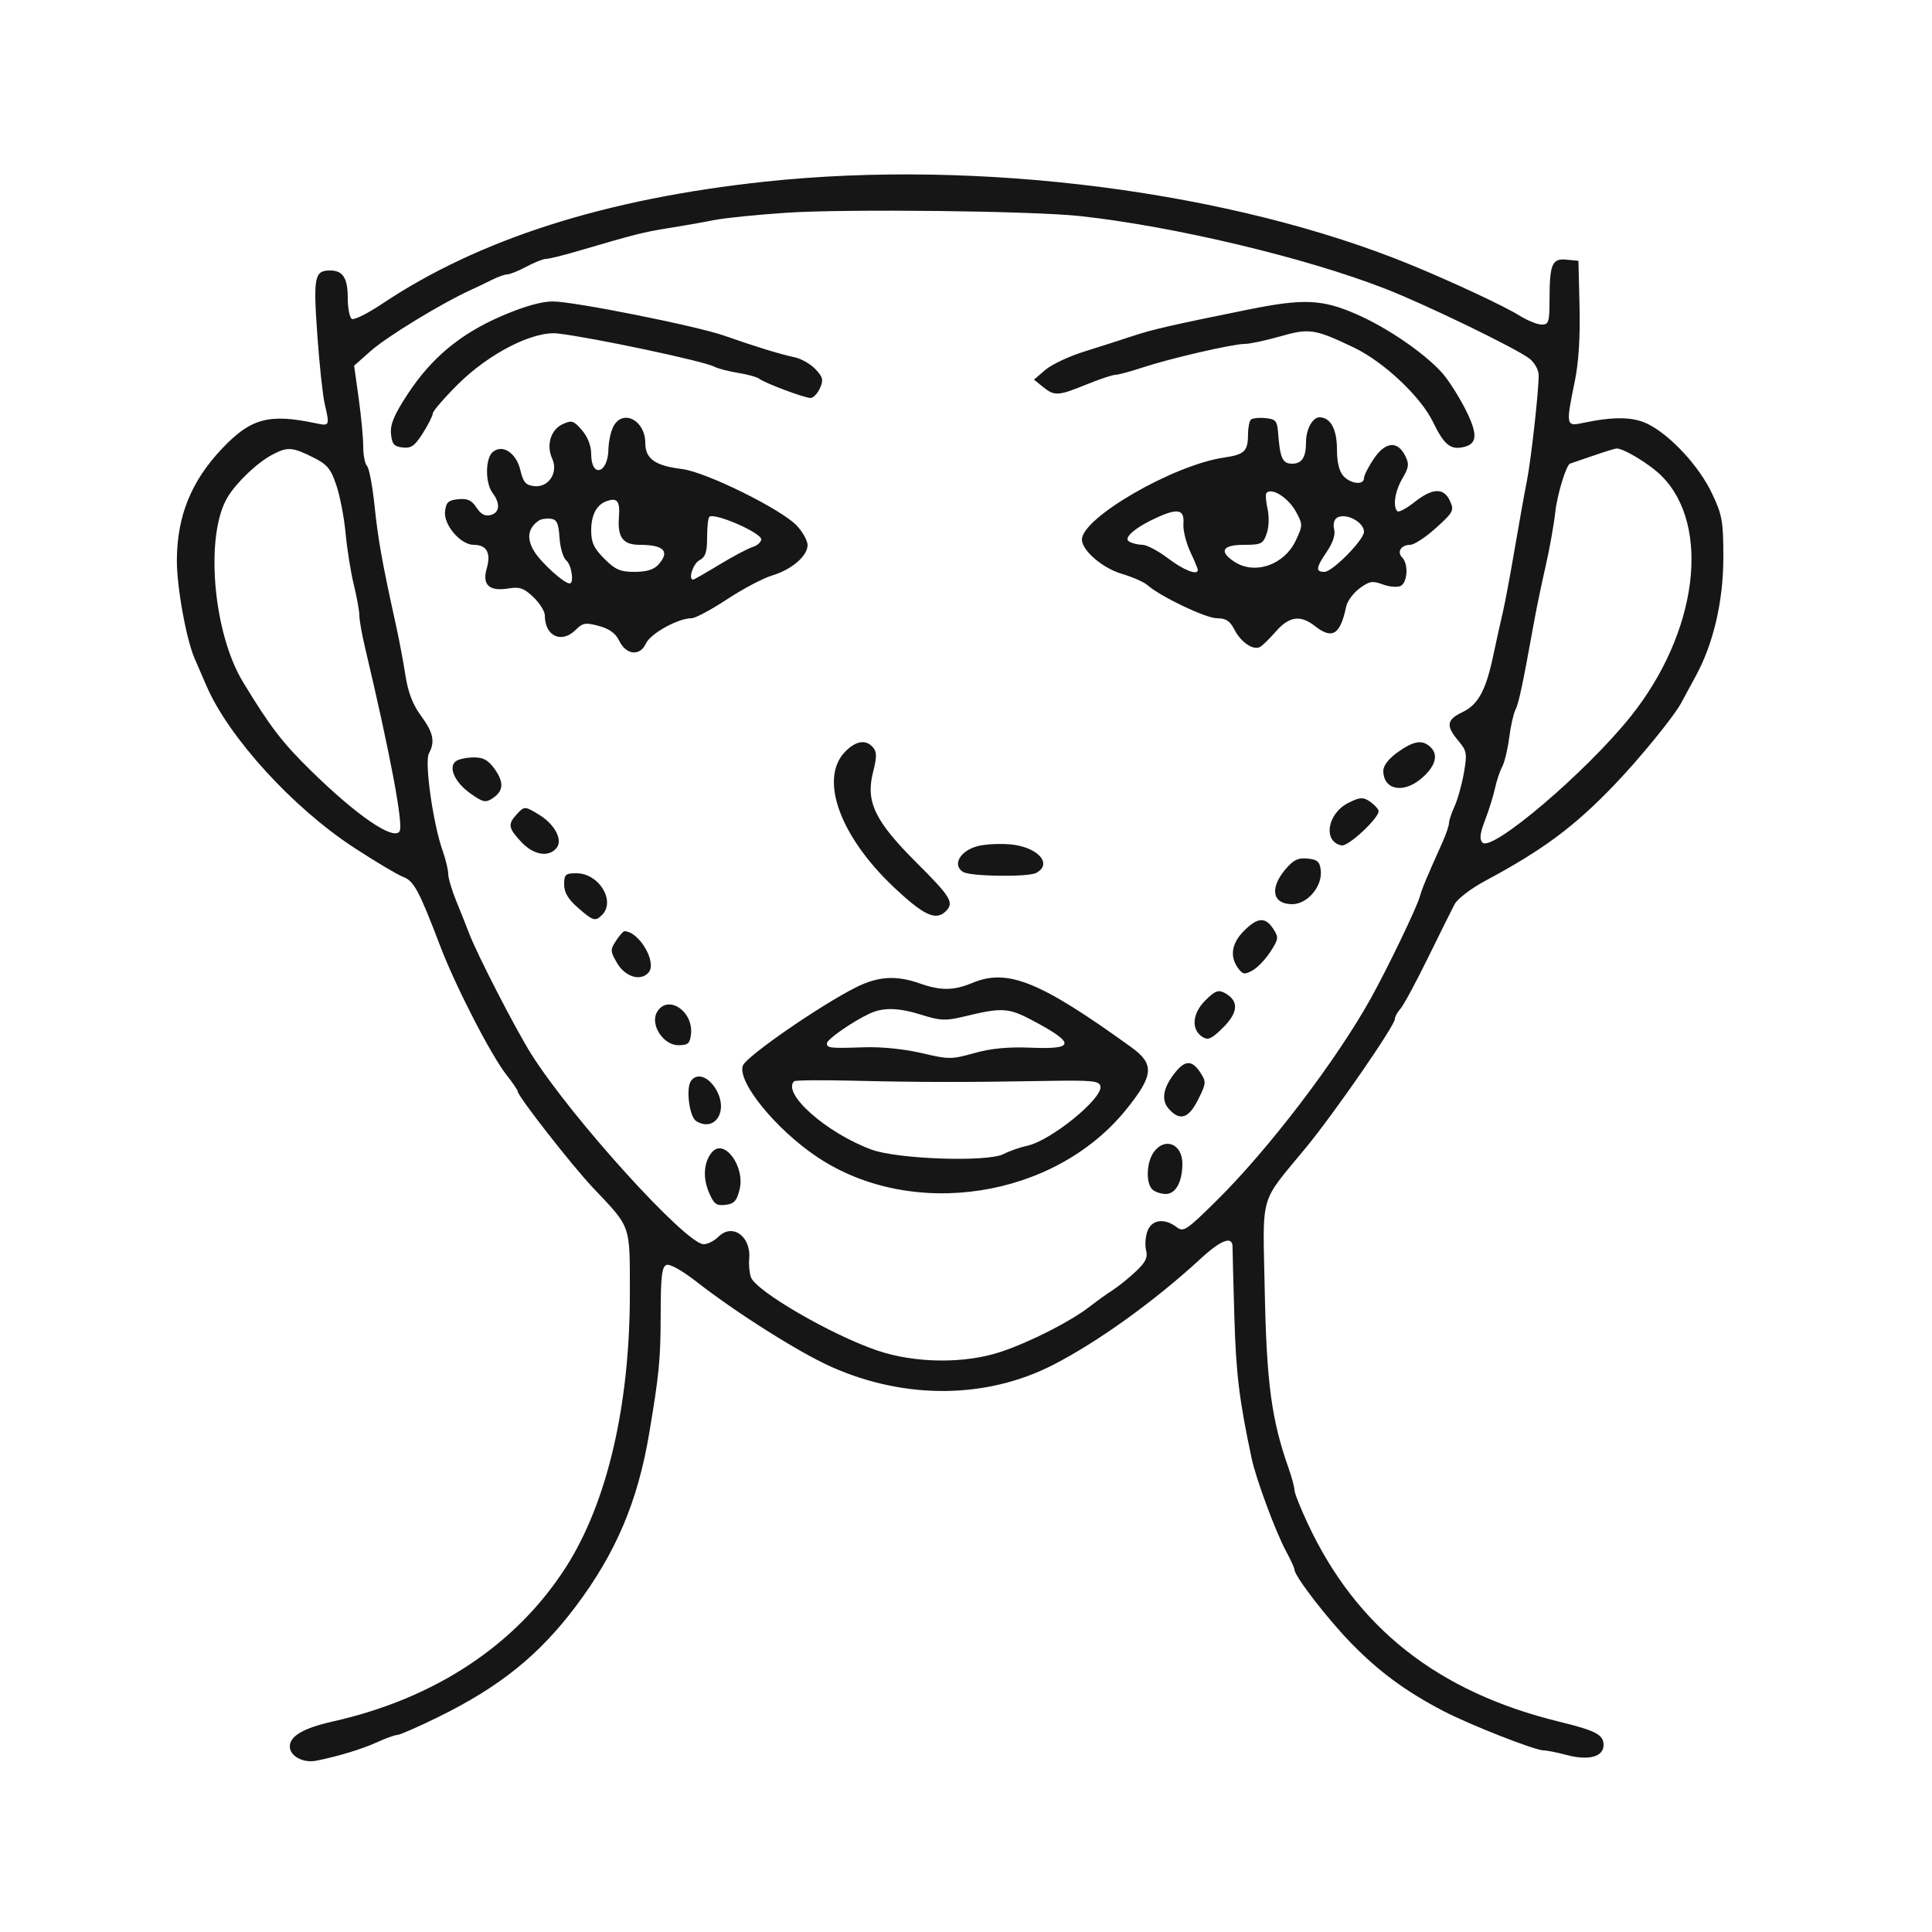 <svg xmlns="http://www.w3.org/2000/svg" width="500" height="500" viewBox="0 0 500 500" version="1.1"><path d="M 198 47.010 C 156.631 51.438, 123.902 61.890, 98.797 78.690 C 95.110 81.157, 91.623 82.885, 91.047 82.529 C 90.471 82.173, 90 79.749, 90 77.141 C 90 71.944, 88.754 70, 85.422 70 C 81.392 70, 81.061 71.646, 82.107 86.498 C 82.647 94.167, 83.508 102.255, 84.020 104.471 C 85.354 110.242, 85.329 110.296, 81.750 109.542 C 69.554 106.971, 64.901 108.237, 57.404 116.167 C 49.469 124.561, 45.832 133.559, 45.772 144.945 C 45.736 151.869, 48.197 165.458, 50.400 170.500 C 51.120 172.150, 52.486 175.300, 53.434 177.500 C 59.169 190.810, 75.763 209.015, 91.568 219.336 C 97.106 222.953, 102.834 226.367, 104.298 226.923 C 107.139 228.003, 108.403 230.361, 113.991 245 C 117.947 255.366, 127.115 273.168, 131.084 278.191 C 132.688 280.222, 134 282.151, 134 282.480 C 134 283.697, 148.071 301.699, 153.495 307.422 C 163.412 317.884, 162.999 316.701, 163.007 334.654 C 163.020 363.662, 157.157 388.836, 146.508 405.500 C 133.615 425.675, 112.627 439.582, 86.109 445.523 C 78.592 447.207, 75 449.297, 75 451.988 C 75 454.478, 78.478 456.343, 81.865 455.669 C 87.544 454.539, 93.685 452.670, 97.610 450.877 C 99.870 449.845, 102.225 449, 102.842 449 C 103.460 449, 108.136 446.957, 113.233 444.459 C 129.306 436.584, 139.485 428.397, 149.072 415.635 C 159.406 401.876, 165.044 388.584, 168.003 371 C 170.604 355.540, 170.961 351.850, 170.980 340.219 C 170.996 330.303, 171.285 327.828, 172.482 327.368 C 173.356 327.033, 176.539 328.810, 180.232 331.694 C 190.643 339.823, 206.995 350.135, 215.307 353.812 C 234.357 362.238, 255.332 362.033, 272.500 353.251 C 284.080 347.328, 298.775 336.758, 310.690 325.781 C 316.080 320.816, 319.011 319.745, 318.985 322.750 C 318.976 323.712, 319.189 331.925, 319.457 341 C 319.888 355.601, 320.728 362.435, 323.941 377.500 C 325.080 382.838, 330.160 396.525, 332.844 401.485 C 334.030 403.677, 335 405.795, 335 406.191 C 335 407.889, 343.599 419.037, 349.787 425.362 C 356.954 432.687, 363.835 437.745, 373.500 442.791 C 380.328 446.356, 397.235 453, 399.479 453 C 400.300 453, 402.917 453.520, 405.295 454.156 C 411.115 455.713, 415 454.690, 415 451.602 C 415 448.936, 413.009 447.891, 403.500 445.565 C 372.139 437.894, 351.087 421.316, 338.461 394.349 C 336.558 390.283, 335 386.348, 335 385.604 C 335 384.860, 334.305 382.282, 333.455 379.876 C 329.090 367.513, 327.793 357.908, 327.326 334.500 C 326.800 308.142, 325.738 311.881, 337.979 297 C 345.434 287.937, 361 265.415, 361 263.691 C 361 263.123, 361.643 261.947, 362.428 261.079 C 363.214 260.210, 366.395 254.325, 369.497 248 C 372.599 241.675, 375.731 235.375, 376.458 234 C 377.184 232.625, 380.716 229.925, 384.307 228 C 399.411 219.904, 407.426 213.946, 417.843 203.076 C 424.473 196.156, 433.265 185.365, 435.112 181.881 C 435.875 180.441, 437.557 177.334, 438.849 174.977 C 443.420 166.637, 446 155.565, 446 144.282 C 446 134.902, 445.722 133.326, 443.072 127.708 C 439.796 120.761, 432.483 112.804, 426.623 109.810 C 422.719 107.816, 417.708 107.737, 409.250 109.536 C 405.344 110.367, 405.255 109.815, 407.533 98.799 C 408.546 93.903, 408.971 87.328, 408.783 79.442 L 408.500 67.500 405.381 67.196 C 401.647 66.833, 401.034 68.314, 401.014 77.750 C 401.001 83.349, 400.790 84, 398.980 84 C 397.869 84, 395.282 82.951, 393.230 81.668 C 389.419 79.286, 376.255 73.123, 365.500 68.686 C 319.101 49.545, 253.561 41.063, 198 47.010 M 203.593 55.054 C 195.943 55.556, 187.393 56.429, 184.593 56.994 C 181.792 57.559, 176.575 58.480, 173 59.040 C 166.708 60.027, 164.375 60.617, 149.582 64.966 C 145.776 66.085, 142.062 67, 141.328 67 C 140.594 67, 138.314 67.900, 136.261 69 C 134.209 70.100, 131.997 71, 131.346 71 C 130.695 71, 128.888 71.637, 127.331 72.416 C 125.774 73.194, 123.375 74.342, 122 74.967 C 114.352 78.442, 100.161 87.085, 95.909 90.859 L 91.647 94.641 92.825 103.071 C 93.472 107.707, 94.002 113.323, 94.001 115.550 C 94.001 117.778, 94.444 120.044, 94.986 120.586 C 95.528 121.128, 96.410 125.802, 96.945 130.972 C 97.851 139.733, 98.913 145.645, 102.520 162 C 103.309 165.575, 104.393 171.337, 104.930 174.804 C 105.611 179.198, 106.829 182.363, 108.953 185.251 C 112.167 189.621, 112.647 191.923, 110.991 195.018 C 109.828 197.189, 112.070 213.113, 114.512 220.035 C 115.331 222.354, 116 225.124, 116 226.190 C 116 227.257, 116.958 230.463, 118.129 233.315 C 119.300 236.167, 120.763 239.840, 121.379 241.479 C 123.420 246.902, 133.452 266.396, 137.509 272.821 C 147.976 289.399, 177.537 322, 182.102 322 C 183.146 322, 184.867 321.133, 185.926 320.074 C 189.547 316.453, 194.431 319.974, 193.887 325.813 C 193.750 327.291, 193.944 329.400, 194.319 330.500 C 195.543 334.091, 215.077 345.445, 227.022 349.507 C 236.823 352.841, 249.702 352.975, 259.056 349.841 C 266.622 347.305, 277.054 341.992, 282 338.156 C 283.925 336.663, 286.625 334.729, 288 333.859 C 289.375 332.988, 292.011 330.863, 293.858 329.136 C 296.486 326.678, 297.083 325.468, 296.606 323.567 C 296.271 322.232, 296.436 319.983, 296.974 318.569 C 298.093 315.625, 301.335 315.183, 304.463 317.548 C 306.299 318.936, 306.971 318.495, 314.808 310.766 C 328.210 297.551, 345.766 274.545, 354.695 258.500 C 359.141 250.510, 366.554 235.120, 367.460 232 C 368.131 229.686, 368.927 227.780, 373.367 217.849 C 374.265 215.841, 375 213.659, 375 213 C 375 212.341, 375.652 210.384, 376.449 208.651 C 377.245 206.918, 378.327 203.038, 378.852 200.030 C 379.733 194.982, 379.622 194.339, 377.404 191.703 C 374.157 187.844, 374.375 186.266, 378.422 184.336 C 382.569 182.358, 384.540 178.733, 386.487 169.500 C 387.299 165.650, 388.395 160.700, 388.921 158.500 C 389.447 156.300, 390.838 148.875, 392.011 142 C 393.185 135.125, 394.597 127.250, 395.149 124.500 C 396.223 119.150, 398.238 101.088, 398.208 97.076 C 398.198 95.736, 397.141 93.834, 395.845 92.822 C 392.471 90.190, 369.063 78.844, 358.500 74.721 C 337.895 66.679, 303.694 58.539, 279.500 55.919 C 267.151 54.582, 219.119 54.034, 203.593 55.054 M 129.783 81.801 C 119.103 86.409, 111.587 92.675, 105.433 102.103 C 101.971 107.406, 100.954 109.848, 101.190 112.289 C 101.446 114.939, 101.972 115.554, 104.199 115.811 C 106.416 116.067, 107.352 115.402, 109.449 112.081 C 110.852 109.858, 112 107.572, 112 107.001 C 112 106.430, 114.870 103.093, 118.378 99.585 C 126.499 91.463, 138.080 85.558, 144.407 86.311 C 153.627 87.407, 182.064 93.440, 184.811 94.881 C 185.740 95.369, 188.525 96.096, 191 96.497 C 193.475 96.898, 195.950 97.585, 196.500 98.025 C 197.880 99.126, 208.211 102.999, 209.771 102.999 C 210.471 103, 211.557 101.871, 212.186 100.490 C 213.167 98.338, 213.003 97.632, 211.039 95.542 C 209.780 94.201, 207.343 92.814, 205.624 92.459 C 202.138 91.740, 195.043 89.561, 187.500 86.894 C 180.367 84.371, 148.350 77.981, 143 78.013 C 140.056 78.030, 135.486 79.340, 129.783 81.801 M 323 80.126 C 303.104 84.149, 298.337 85.243, 293 87.010 C 289.975 88.011, 284.338 89.818, 280.474 91.024 C 276.610 92.231, 272.131 94.351, 270.521 95.735 L 267.594 98.253 269.908 100.127 C 272.897 102.547, 273.820 102.495, 281.192 99.500 C 284.576 98.125, 287.940 97, 288.668 97 C 289.396 97, 292.581 96.144, 295.746 95.098 C 302.914 92.729, 319.083 89, 322.187 89 C 323.463 89, 327.543 88.132, 331.255 87.070 C 338.860 84.895, 340.234 85.101, 350.333 89.920 C 358.105 93.629, 367.674 102.629, 370.874 109.239 C 373.556 114.779, 375.178 116.259, 378.093 115.827 C 382.399 115.188, 382.676 112.657, 379.188 105.815 C 377.417 102.342, 374.681 98.093, 373.108 96.373 C 368.365 91.187, 358.966 84.778, 351.011 81.304 C 342.138 77.430, 337.333 77.228, 323 80.126 M 158.806 110.250 C 158.111 111.487, 157.504 114.221, 157.458 116.325 C 157.320 122.622, 153 123.757, 153 117.497 C 153 115.372, 152.113 113.080, 150.618 111.342 C 148.485 108.862, 147.964 108.696, 145.645 109.752 C 142.541 111.166, 141.310 115.189, 142.908 118.697 C 144.556 122.315, 141.964 126.248, 138.219 125.810 C 136.057 125.558, 135.397 124.790, 134.665 121.675 C 133.612 117.198, 130.072 114.866, 127.530 116.975 C 125.576 118.597, 125.539 125.008, 127.468 127.559 C 129.548 130.308, 129.341 132.678, 126.967 133.298 C 125.545 133.670, 124.449 133.089, 123.318 131.363 C 122.074 129.464, 120.987 128.965, 118.601 129.198 C 116.019 129.449, 115.445 129.979, 115.173 132.364 C 114.777 135.826, 119.206 141, 122.565 141 C 125.950 141, 127.122 143.090, 125.973 147.078 C 124.728 151.398, 126.584 153.104, 131.636 152.284 C 134.505 151.819, 135.608 152.208, 138.050 154.548 C 139.673 156.102, 141 158.220, 141 159.253 C 141 164.663, 145.332 166.668, 149.030 162.970 C 150.811 161.189, 151.544 161.069, 154.989 161.997 C 157.695 162.726, 159.322 163.902, 160.218 165.777 C 162.010 169.528, 165.622 169.923, 167.165 166.538 C 168.343 163.952, 175.490 160, 178.989 160 C 179.942 160, 184.065 157.797, 188.149 155.104 C 192.233 152.411, 197.487 149.635, 199.824 148.935 C 204.879 147.420, 209 143.885, 209 141.064 C 209 139.946, 207.762 137.701, 206.250 136.075 C 202.301 131.830, 182.722 122.154, 176.538 121.391 C 169.515 120.525, 167 118.743, 167 114.632 C 167 108.834, 161.311 105.792, 158.806 110.250 M 323.714 108.619 C 323.321 109.012, 322.993 110.721, 322.985 112.417 C 322.963 116.811, 322.105 117.633, 316.712 118.428 C 303.617 120.358, 280 134.012, 280 139.651 C 280 142.435, 285.314 147.016, 290.241 148.479 C 293.041 149.311, 296.045 150.623, 296.916 151.395 C 300.274 154.372, 312.057 160, 314.931 160 C 317.266 160, 318.296 160.672, 319.485 162.970 C 321.218 166.321, 324.463 168.450, 326.201 167.376 C 326.838 166.982, 328.676 165.161, 330.284 163.330 C 333.649 159.497, 336.593 159.105, 340.273 162 C 344.807 165.567, 346.850 164.301, 348.396 156.964 C 348.690 155.569, 350.249 153.452, 351.861 152.261 C 354.367 150.408, 355.218 150.256, 357.748 151.211 C 359.374 151.825, 361.446 152.043, 362.353 151.695 C 364.245 150.969, 364.604 146.004, 362.887 144.287 C 361.443 142.843, 362.607 141, 364.962 141 C 365.977 141, 368.975 139.036, 371.626 136.637 C 376.151 132.540, 376.372 132.112, 375.244 129.637 C 373.652 126.143, 370.736 126.249, 366.034 129.973 C 363.969 131.609, 361.992 132.659, 361.640 132.307 C 360.402 131.069, 361.021 127.079, 362.960 123.793 C 364.622 120.976, 364.732 120.094, 363.685 117.986 C 361.709 114.008, 358.565 114.274, 355.577 118.673 C 354.159 120.758, 353 123.035, 353 123.732 C 353 125.625, 349.547 125.262, 347.655 123.171 C 346.570 121.973, 346 119.585, 346 116.243 C 346 111.060, 344.316 108, 341.464 108 C 339.701 108, 338 111.120, 338 114.352 C 338 118.346, 336.949 120, 334.412 120 C 331.899 120, 331.283 118.646, 330.770 112 C 330.531 108.905, 330.149 108.466, 327.464 108.203 C 325.794 108.039, 324.107 108.227, 323.714 108.619 M 70.500 117.657 C 66.663 119.673, 61.397 124.647, 58.988 128.530 C 52.982 138.212, 55.041 163.575, 62.882 176.500 C 69.909 188.084, 73.063 192.197, 80.521 199.500 C 92.426 211.157, 101.883 217.617, 103.415 215.137 C 104.451 213.462, 101.017 195.221, 94.436 167.436 C 93.646 164.101, 93 160.425, 93 159.267 C 93 158.109, 92.356 154.538, 91.568 151.331 C 90.780 148.124, 89.827 142.161, 89.450 138.080 C 89.072 134, 87.991 128.375, 87.047 125.580 C 85.581 121.237, 84.691 120.182, 80.916 118.309 C 75.620 115.681, 74.404 115.605, 70.500 117.657 M 412 118.042 C 408.975 119.088, 406.439 119.956, 406.364 119.972 C 405.391 120.173, 403.027 127.858, 402.510 132.500 C 402.143 135.800, 401.018 142.100, 400.010 146.500 C 399.003 150.900, 397.649 157.425, 397.002 161 C 394.029 177.434, 393.054 182.035, 392.193 183.705 C 391.684 184.692, 390.957 187.940, 390.577 190.923 C 390.196 193.906, 389.382 197.281, 388.768 198.423 C 388.153 199.565, 387.314 202.075, 386.903 204 C 386.492 205.925, 385.342 209.624, 384.347 212.219 C 382.994 215.748, 382.825 217.225, 383.677 218.077 C 386.136 220.536, 410.457 199.839, 421.956 185.500 C 439.340 163.823, 442.922 136.076, 430.004 123.158 C 426.956 120.109, 420.025 115.916, 418.290 116.070 C 417.855 116.109, 415.025 116.996, 412 118.042 M 327.783 127.550 C 327.481 127.853, 327.593 129.694, 328.032 131.643 C 328.497 133.705, 328.408 136.401, 327.818 138.093 C 326.885 140.769, 326.415 141, 321.902 141 C 316.328 141, 315.379 142.708, 319.465 145.385 C 324.763 148.857, 332.392 146.198, 335.368 139.842 C 337.173 135.986, 337.175 135.740, 335.431 132.501 C 333.482 128.882, 329.214 126.119, 327.783 127.550 M 157 129.698 C 154.387 130.624, 153 133.258, 153 137.291 C 153 140.403, 153.693 141.893, 156.400 144.600 C 159.247 147.447, 160.523 148, 164.245 148 C 167.281 148, 169.215 147.420, 170.345 146.171 C 173.471 142.717, 171.876 141, 165.541 141 C 161.237 141, 159.778 139.073, 160.176 133.910 C 160.502 129.680, 159.774 128.715, 157 129.698 M 300.017 133.668 C 294.128 136.251, 290.611 139.138, 292.158 140.119 C 292.896 140.587, 294.448 140.976, 295.606 140.985 C 296.765 140.993, 299.775 142.575, 302.296 144.500 C 306.326 147.577, 310 149.002, 310 147.489 C 310 147.208, 309.108 145.071, 308.018 142.739 C 306.928 140.408, 306.141 137.168, 306.268 135.539 C 306.547 131.974, 304.960 131.499, 300.017 133.668 M 183.563 133.770 C 183.253 134.080, 183 136.493, 183 139.131 C 183 142.906, 182.573 144.158, 181 145 C 179.355 145.881, 178.035 150, 179.398 150 C 179.617 150, 182.654 148.265, 186.148 146.144 C 189.642 144.023, 193.512 141.968, 194.750 141.577 C 195.988 141.185, 197 140.289, 197 139.584 C 197 137.840, 184.781 132.553, 183.563 133.770 M 346.016 133.990 C 345.260 134.457, 344.952 135.707, 345.281 136.965 C 345.643 138.350, 344.971 140.428, 343.424 142.707 C 340.535 146.964, 340.408 148, 342.775 148 C 344.820 148, 353 139.706, 353 137.633 C 353 135.088, 348.248 132.610, 346.016 133.990 M 139.415 134.744 C 136.642 136.674, 136.231 139.277, 138.177 142.575 C 139.894 145.486, 145.952 151, 147.433 151 C 148.638 151, 147.925 146.183, 146.552 145.043 C 145.755 144.382, 144.967 141.739, 144.802 139.170 C 144.556 135.372, 144.126 134.452, 142.500 134.244 C 141.400 134.104, 140.012 134.329, 139.415 134.744 M 218.540 194.740 C 212.040 201.750, 217.465 216.539, 231.333 229.614 C 239.122 236.959, 242.219 238.381, 244.800 235.800 C 246.988 233.612, 246.074 232.104, 237.205 223.265 C 226.395 212.492, 223.988 207.473, 225.953 199.806 C 226.935 195.974, 226.940 194.633, 225.977 193.472 C 224.118 191.232, 221.356 191.703, 218.540 194.740 M 361.738 194.660 C 359.413 196.314, 358 198.129, 358 199.460 C 358 204.400, 363.102 205.468, 367.804 201.512 C 371.383 198.500, 372.337 195.480, 370.340 193.482 C 368.198 191.341, 365.975 191.645, 361.738 194.660 M 118.115 196.908 C 115.863 198.334, 117.588 202.387, 121.686 205.303 C 124.983 207.649, 125.664 207.803, 127.462 206.612 C 130.327 204.713, 130.486 202.491, 128.004 199.006 C 126.386 196.734, 125.087 196.004, 122.682 196.015 C 120.932 196.024, 118.877 196.425, 118.115 196.908 M 348.976 207.771 C 343.480 210.522, 342.299 217.826, 347.194 218.792 C 348.986 219.145, 357.277 211.330, 356.758 209.775 C 356.556 209.168, 355.499 208.079, 354.410 207.356 C 352.739 206.247, 351.891 206.311, 348.976 207.771 M 133.655 210.829 C 131.382 213.341, 131.552 214.309, 134.901 217.894 C 138.076 221.293, 141.957 221.962, 144.028 219.466 C 145.737 217.407, 143.607 213.350, 139.500 210.841 C 135.798 208.579, 135.691 208.579, 133.655 210.829 M 253.121 218.948 C 248.485 220.117, 246.337 223.844, 249.250 225.662 C 251.130 226.836, 266.074 227.031, 268.170 225.909 C 272.569 223.555, 268.510 219.131, 261.387 218.517 C 258.699 218.285, 254.979 218.479, 253.121 218.948 M 332.634 225.023 C 328.503 229.932, 329.312 234, 334.419 234 C 338.390 234, 342.291 229.360, 341.812 225.206 C 341.557 222.991, 340.935 222.445, 338.384 222.197 C 335.917 221.956, 334.719 222.546, 332.634 225.023 M 146 228.896 C 146 230.960, 147.016 232.685, 149.535 234.896 C 153.465 238.347, 154.069 238.531, 155.800 236.800 C 159.408 233.192, 155.004 226, 149.186 226 C 146.338 226, 146 226.307, 146 228.896 M 321.923 240.923 C 318.746 244.100, 318.202 247.527, 320.399 250.532 C 321.621 252.202, 322.098 252.280, 324.149 251.147 C 325.442 250.432, 327.528 248.252, 328.785 246.302 C 330.907 243.009, 330.959 242.586, 329.512 240.378 C 327.453 237.236, 325.468 237.378, 321.923 240.923 M 159.420 243.481 C 157.903 245.797, 157.922 246.182, 159.696 249.231 C 161.809 252.862, 165.877 254.058, 167.886 251.638 C 170.077 248.998, 165.342 241, 161.589 241 C 161.290 241, 160.314 242.117, 159.420 243.481 M 221.500 255.536 C 212.182 260.227, 193.181 273.366, 192.265 275.751 C 190.684 279.872, 200.775 292.285, 211.549 299.472 C 236.052 315.817, 272.868 310.147, 291.433 287.169 C 298.608 278.288, 298.844 275.393, 292.750 270.998 C 269.060 253.913, 260.763 250.565, 251.598 254.394 C 246.813 256.394, 243.443 256.420, 238 254.500 C 231.928 252.358, 227.228 252.653, 221.500 255.536 M 311.905 258.941 C 308.515 262.331, 308.223 266.499, 311.243 268.390 C 312.673 269.285, 313.635 268.832, 316.600 265.866 C 320.539 261.928, 320.640 258.948, 316.905 256.949 C 315.291 256.085, 314.410 256.437, 311.905 258.941 M 169.973 262.051 C 168.247 265.275, 171.700 270.500, 175.556 270.500 C 178.041 270.500, 178.550 270.061, 178.823 267.685 C 179.523 261.572, 172.591 257.158, 169.973 262.051 M 225 262.339 C 220.537 264.440, 214 269, 214 270.013 C 214 271.250, 214.806 271.334, 223.797 271.033 C 228.108 270.889, 234.131 271.504, 238.513 272.536 C 245.570 274.197, 246.235 274.198, 252.145 272.539 C 256.518 271.312, 260.897 270.900, 266.929 271.148 C 277.871 271.597, 278.243 270.086, 268.500 264.779 C 260.994 260.691, 259.814 260.589, 249.279 263.126 C 244.779 264.209, 243.315 264.149, 238.691 262.692 C 232.551 260.756, 228.580 260.654, 225 262.339 M 304.051 277.662 C 300.959 281.593, 300.451 284.736, 302.536 287.040 C 305.390 290.194, 307.633 289.454, 310.080 284.554 C 312.189 280.332, 312.216 279.979, 310.627 277.554 C 308.491 274.293, 306.677 274.323, 304.051 277.662 M 178.906 279.613 C 177.437 281.383, 178.352 288.974, 180.174 290.129 C 182.567 291.646, 185.024 291.041, 186.105 288.668 C 188.381 283.674, 182.097 275.769, 178.906 279.613 M 205.503 279.830 C 202.341 282.992, 213.892 293.199, 225.500 297.500 C 232.263 300.007, 255.527 300.805, 259.696 298.674 C 261.238 297.886, 264.011 296.915, 265.857 296.517 C 271.960 295.202, 285.395 284.293, 284.790 281.145 C 284.511 279.694, 282.763 279.530, 269.987 279.756 C 249.748 280.113, 237.825 280.096, 220.753 279.683 C 212.642 279.487, 205.780 279.553, 205.503 279.830 M 298.557 298.223 C 296.708 300.862, 296.512 306.112, 298.200 307.800 C 298.860 308.460, 300.446 309, 301.725 309 C 304.283 309, 306 305.842, 306 301.135 C 306 295.994, 301.383 294.187, 298.557 298.223 M 184.238 298.213 C 182.162 300.714, 181.839 304.679, 183.405 308.427 C 184.732 311.604, 185.354 312.091, 187.728 311.819 C 189.987 311.559, 190.667 310.825, 191.401 307.852 C 192.884 301.854, 187.372 294.437, 184.238 298.213" stroke="none" fill="#161616" fill-rule="evenodd"/></svg>